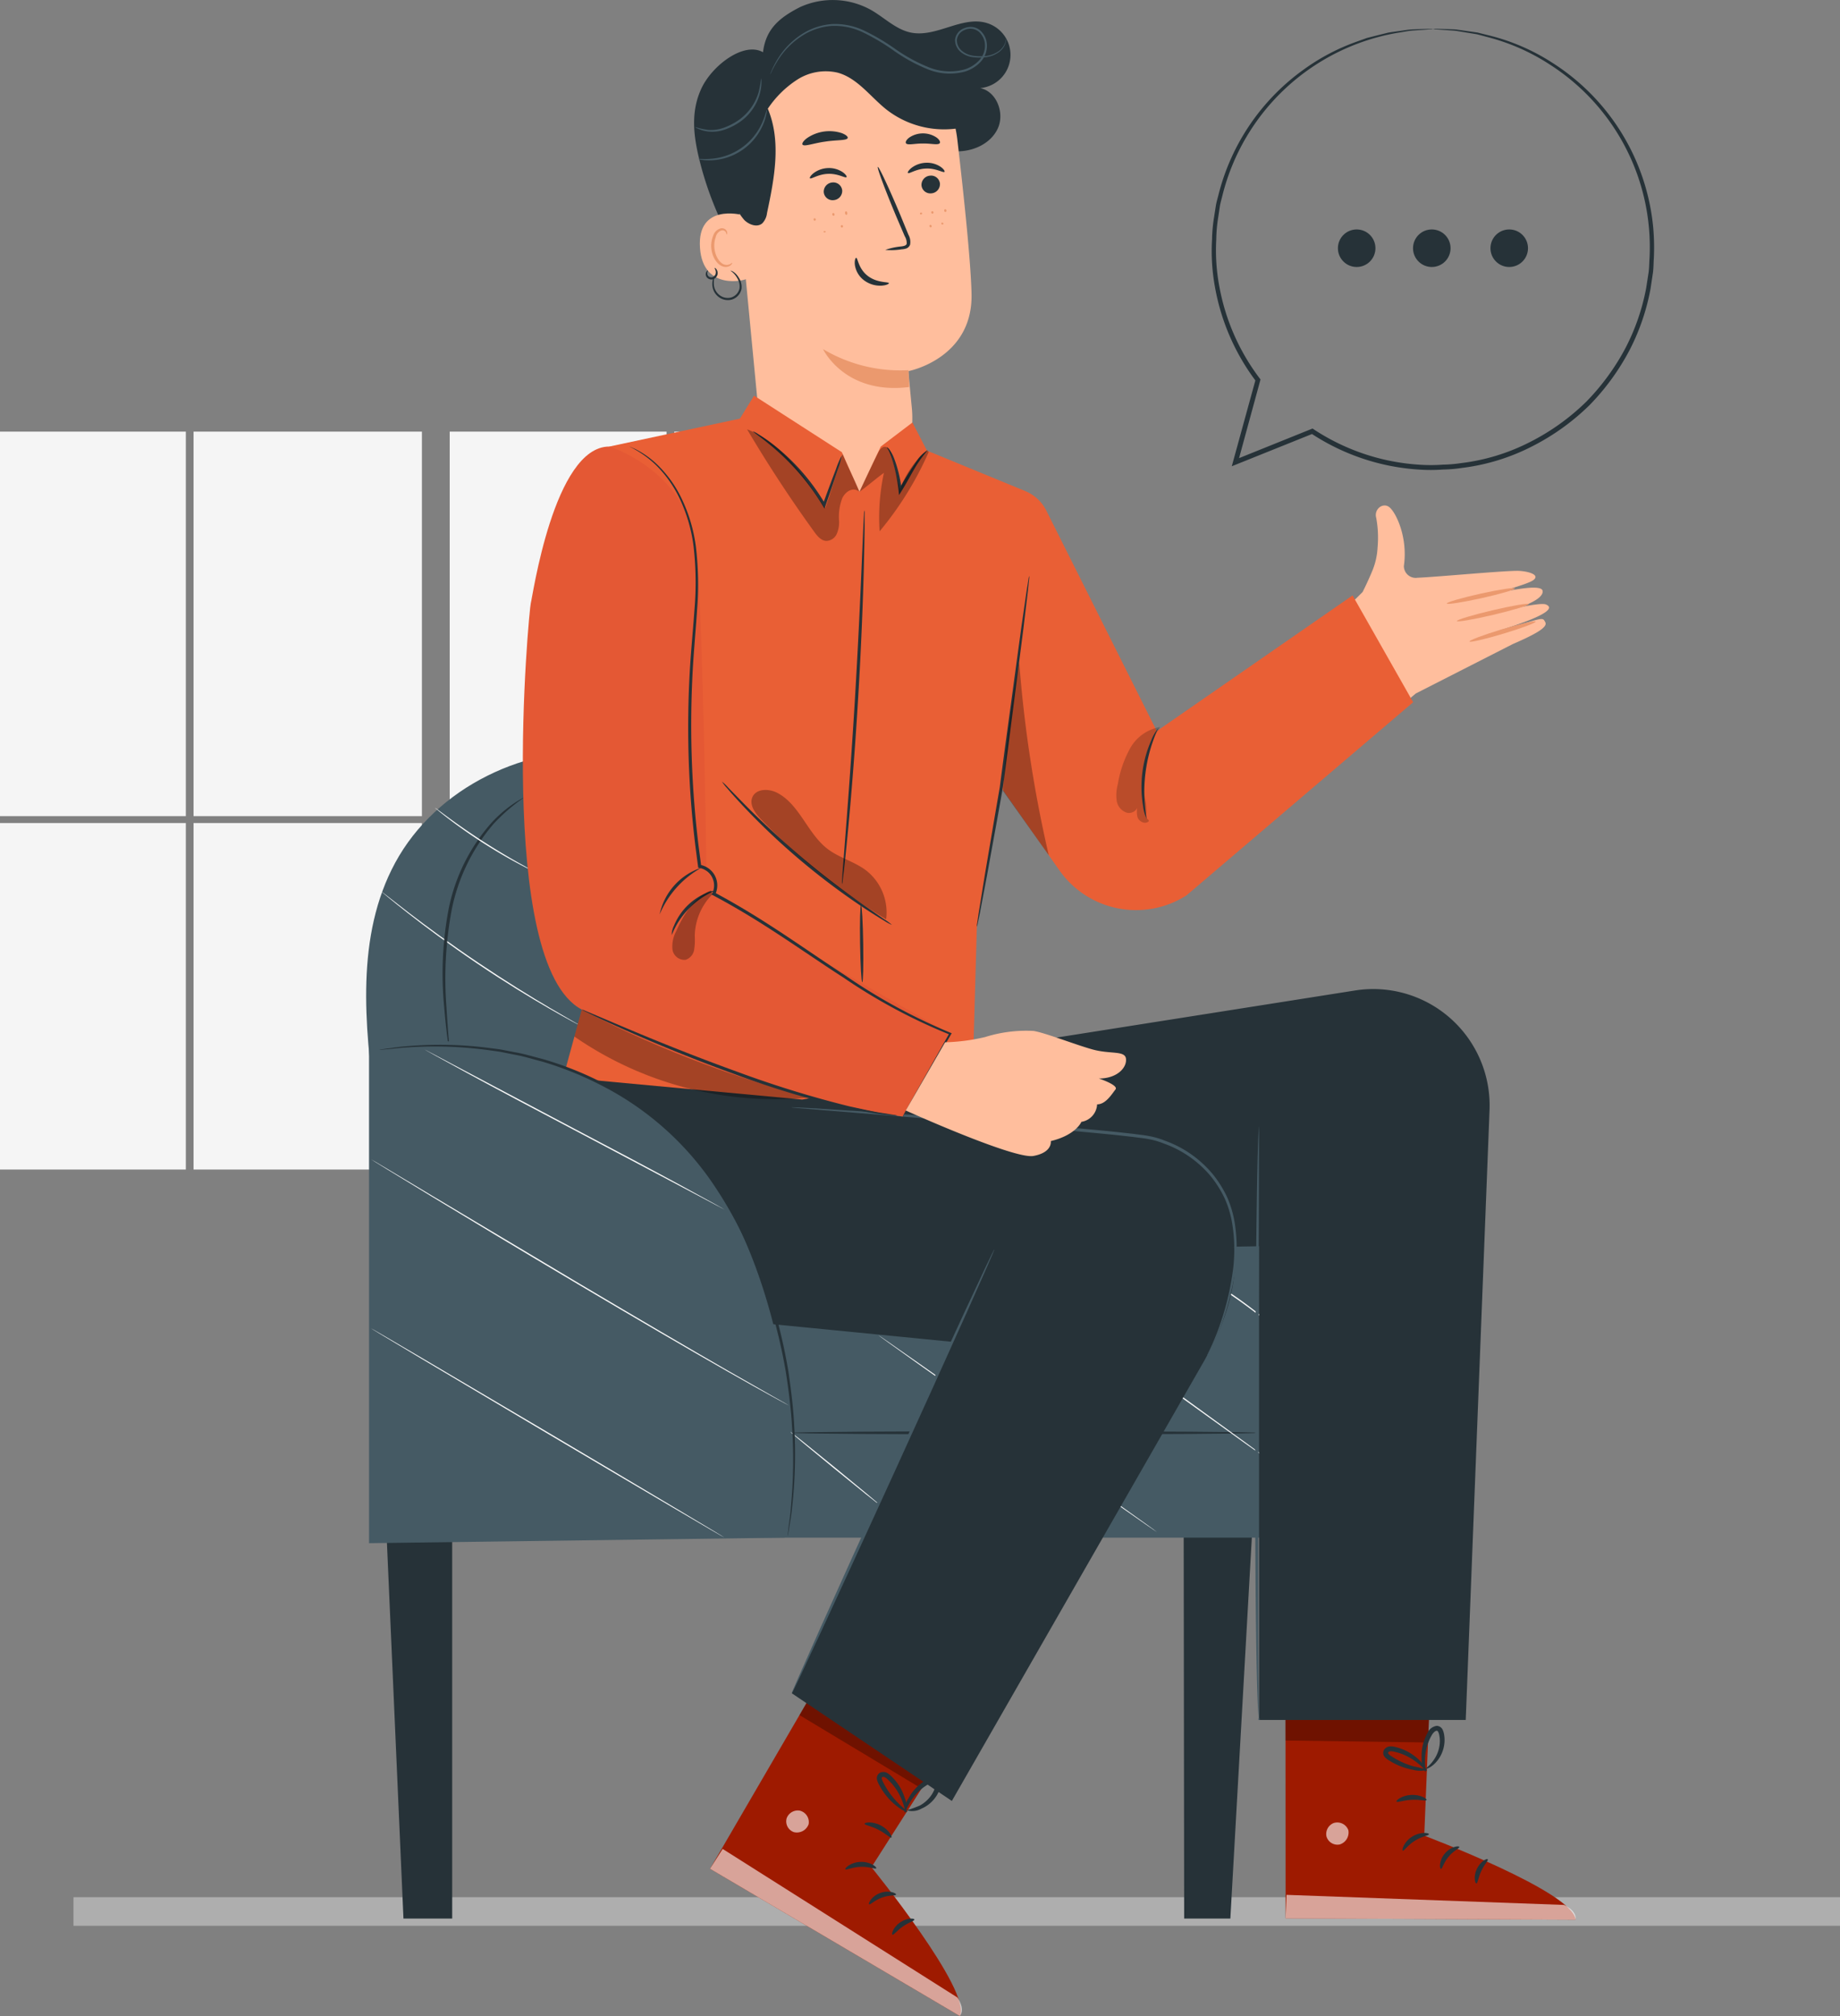 <svg xmlns="http://www.w3.org/2000/svg" width="321.852" height="352.494" viewBox="0 0 321.852 352.494">
  <rect x="0" y="0" width="321.852" height="352.494" fill="#808080" stroke="none"/>
  <g id="Group_3715" data-name="Group 3715" transform="translate(-1058.648 -3821.278)">
    <g id="Speech_Bubble" transform="translate(1270.593 3826.315)">
      <g id="Group_3364" data-name="Group 3364" transform="translate(0 0)">
        <g id="Group_3360" data-name="Group 3360" transform="translate(22.081 35.08)">
          <g id="Group_3355" data-name="Group 3355" transform="translate(0)">
            <g id="Group_3354" data-name="Group 3354" transform="translate(0)">
              <ellipse id="Ellipse_205" data-name="Ellipse 205" cx="3.283" cy="3.283" rx="3.283" ry="3.283" transform="translate(0)" fill="#263238"/>
            </g>
          </g>
          <g id="Group_3357" data-name="Group 3357" transform="translate(13.139)">
            <g id="Group_3356" data-name="Group 3356" transform="translate(0)">
              <ellipse id="Ellipse_206" data-name="Ellipse 206" cx="3.283" cy="3.283" rx="3.283" ry="3.283" transform="translate(0)" fill="#263238"/>
            </g>
          </g>
          <g id="Group_3359" data-name="Group 3359" transform="translate(26.685)">
            <g id="Group_3358" data-name="Group 3358" transform="translate(0)">
              <ellipse id="Ellipse_207" data-name="Ellipse 207" cx="3.283" cy="3.283" rx="3.283" ry="3.283" transform="translate(0)" fill="#263238"/>
            </g>
          </g>
        </g>
        <g id="Group_3363" data-name="Group 3363">
          <g id="Group_3362" data-name="Group 3362" transform="translate(0)">
            <g id="Group_3361" data-name="Group 3361">
              <path id="Path_5245" data-name="Path 5245" d="M445.091,119.223a3.679,3.679,0,0,1,.664-.011l1.952.055c.428.02.91.02,1.438.064l1.722.242,2.008.289,2.244.556a36.353,36.353,0,0,1,10.877,4.742,38.38,38.38,0,0,1,17.628,28.848,39.585,39.585,0,0,1,.107,5.259c-.062.889-.043,1.793-.174,2.69l-.408,2.709a38.573,38.573,0,0,1-3.654,10.7,41.249,41.249,0,0,1-6.99,9.618,40.406,40.406,0,0,1-10.072,7.235,36.585,36.585,0,0,1-12.275,3.768,24.357,24.357,0,0,1-3.275.279,29.6,29.6,0,0,1-3.31.06,39.418,39.418,0,0,1-6.629-.837,38.754,38.754,0,0,1-13.2-5.554l.4.04-13.443,5.4-.8.32.228-.826q2.033-7.4,3.951-14.373l.068.354a38.58,38.58,0,0,1-7.174-16.422,34.89,34.89,0,0,1-.522-8.414,26.981,26.981,0,0,1,.381-4.042c.1-.66.2-1.316.306-1.966.119-.647.316-1.273.469-1.9a38.445,38.445,0,0,1,15-21.866,36.7,36.7,0,0,1,8.926-4.708l2.01-.721,1.909-.484,1.746-.433c.56-.108,1.1-.165,1.607-.243,1.017-.129,1.909-.3,2.692-.343l1.976-.066,1.207-.026a1.724,1.724,0,0,1,.409.012,1.792,1.792,0,0,1-.408.056l-1.2.095-1.962.132c-.775.06-1.66.256-2.666.405a38.232,38.232,0,0,0-30.568,28.358c-.148.619-.338,1.235-.453,1.87q-.144.959-.29,1.933a26.423,26.423,0,0,0-.356,3.968,34.193,34.193,0,0,0,.545,8.249,37.871,37.871,0,0,0,7.074,16.066l.121.16-.054.2q-1.9,6.964-3.922,14.38l-.569-.506,13.437-5.411.21-.084.191.126a37.945,37.945,0,0,0,12.9,5.425,38.521,38.521,0,0,0,6.481.82,28.763,28.763,0,0,0,3.236-.058,23.758,23.758,0,0,0,3.2-.27,35.8,35.8,0,0,0,12.006-3.671,39.676,39.676,0,0,0,9.865-7.06,40.531,40.531,0,0,0,6.866-9.4,37.908,37.908,0,0,0,3.614-10.473l.411-2.653c.131-.879.115-1.766.18-2.637a37.9,37.9,0,0,0-17.255-33.666,36.566,36.566,0,0,0-10.7-4.823l-2.215-.591-1.988-.326-1.7-.282c-.523-.058-1-.071-1.427-.105l-1.941-.141A3.953,3.953,0,0,1,445.091,119.223Z" transform="translate(-406.385 -119.208)" fill="#263238"/>
            </g>
          </g>
        </g>
      </g>
    </g>
    <line id="Line_46" data-name="Line 46" x2="309" transform="translate(1071.5 4155.5)" fill="none" stroke="#aeaeae" stroke-width="5"/>
    <g id="Group_3564" data-name="Group 3564" transform="translate(650.315 3723.029)">
      <rect id="Rectangle_587" data-name="Rectangle 587" width="39.944" height="67.233" transform="translate(442.19 173.718)" fill="#f5f5f5"/>
      <rect id="Rectangle_588" data-name="Rectangle 588" width="32.507" height="67.233" transform="translate(408.333 173.718)" fill="#f5f5f5"/>
      <rect id="Rectangle_589" data-name="Rectangle 589" width="35.104" height="67.233" transform="translate(526.275 173.718)" fill="#f5f5f5"/>
      <rect id="Rectangle_592" data-name="Rectangle 592" width="32.507" height="60.585" transform="translate(408.333 242.155)" fill="#f5f5f5"/>
      <rect id="Rectangle_593" data-name="Rectangle 593" width="39.944" height="60.585" transform="translate(442.19 242.155)" fill="#f5f5f5"/>
      <rect id="Rectangle_594" data-name="Rectangle 594" width="35.104" height="60.585" transform="translate(526.275 242.155)" fill="#f5f5f5"/>
      <rect id="Rectangle_596" data-name="Rectangle 596" width="37.93" height="60.585" transform="translate(486.996 242.155)" fill="#f5f5f5"/>
      <rect id="Rectangle_597" data-name="Rectangle 597" width="37.93" height="67.233" transform="translate(486.996 173.718)" fill="#f5f5f5"/>
    </g>
    <g id="Character_2" transform="translate(1122.7 3821.278)">
      <g id="Group_3141" data-name="Group 3141" transform="translate(0 0)">
        <g id="Group_2842" data-name="Group 2842" transform="translate(0 131.26)">
          <g id="Group_2836" data-name="Group 2836">
            <g id="Group_2835" data-name="Group 2835" transform="translate(3.348 85.553)">
              <path id="Path_5097" data-name="Path 5097" d="M616.436,397.45v71.9h-8.524l-3.173-72.1Z" transform="translate(-604.739 -350.706)" fill="#263238"/>
              <path id="Path_5098" data-name="Path 5098" d="M484.1,397.25l-4.068,72.1h-8.078l-.091-71.9Z" transform="translate(-332.22 -350.706)" fill="#263238"/>
              <path id="Path_5099" data-name="Path 5099" d="M466.086,405.171H611.995a6.9,6.9,0,0,0,6.9-6.9V360.033a6.9,6.9,0,0,0-6.9-6.9H466.086a6.9,6.9,0,0,0-6.9,6.9v38.236A6.9,6.9,0,0,0,466.086,405.171Z" transform="translate(-453.646 -353.13)" fill="#455a64"/>
            </g>
            <path id="Path_5100" data-name="Path 5100" d="M536.5,334.312c-1.91-14.4-3.468-29.912,3.453-42.684,7.19-13.266,23.051-20.794,38.078-19.437s28.739,10.869,36.654,23.714,10.319,28.661,8.2,43.6" transform="translate(-534.88 -272.033)" fill="#455a64"/>
          </g>
          <g id="Group_2837" data-name="Group 2837" transform="translate(74.593 118.989)">
            <path id="Path_5101" data-name="Path 5101" d="M471.217,385.1c0,.152,18.2.274,40.655.274s40.658-.122,40.658-.274-18.2-.275-40.658-.275S471.217,384.947,471.217,385.1Z" transform="translate(-471.217 -384.824)" fill="#263238"/>
          </g>
          <g id="Group_2838" data-name="Group 2838" transform="translate(73.976 118.891)">
            <ellipse id="Ellipse_186" data-name="Ellipse 186" cx="10.177" cy="0.11" rx="10.177" ry="0.11" transform="translate(15.764 13.044) rotate(-140.763)" fill="#fafafa"/>
          </g>
          <g id="Group_2839" data-name="Group 2839" transform="translate(89.508 102.081)">
            <ellipse id="Ellipse_187" data-name="Ellipse 187" cx="29.826" cy="0.11" rx="29.826" ry="0.11" transform="matrix(-0.817, -0.577, 0.577, -0.817, 48.719, 34.599)" fill="#fafafa"/>
          </g>
          <g id="Group_2840" data-name="Group 2840" transform="translate(126.512 101.304)">
            <ellipse id="Ellipse_188" data-name="Ellipse 188" cx="19.752" cy="0.11" rx="19.752" ry="0.11" transform="translate(32.026 23.307) rotate(-144.163)" fill="#fafafa"/>
          </g>
          <g id="Group_2841" data-name="Group 2841" transform="translate(143.138 90.162)">
            <path id="Path_5102" data-name="Path 5102" d="M467.71,357.5c0,.007.055.046.169.115.161.095.329.191.505.293l1.86,1.068c1.564.91,3.7,2.219,5.974,3.781s4.261,3.089,5.672,4.223l1.663,1.353.455.367a.772.772,0,0,0,.169.116c.005-.005-.043-.057-.139-.15-.138-.128-.279-.26-.427-.4-.373-.343-.926-.825-1.621-1.408-1.387-1.167-3.363-2.714-5.646-4.285s-4.435-2.857-6.022-3.735c-.793-.44-1.442-.783-1.9-1.009l-.524-.256A.85.85,0,0,0,467.71,357.5Z" transform="translate(-467.71 -357.499)" fill="#fafafa"/>
          </g>
        </g>
        <g id="Group_2843" data-name="Group 2843" transform="translate(2.572 155.807)">
          <path id="Path_5103" data-name="Path 5103" d="M583.474,295.3s.105.1.32.286l.943.788c.819.683,2.023,1.65,3.526,2.826,3,2.354,7.235,5.5,12.063,8.761s9.338,6,12.645,7.9c1.653.952,3,1.7,3.942,2.209l1.083.578c.248.13.385.189.385.189s-.122-.084-.364-.228L616.953,318l-3.9-2.268c-3.286-1.935-7.775-4.7-12.6-7.948s-9.065-6.38-12.091-8.7l-3.567-2.77-.969-.756C583.6,295.382,583.474,295.3,583.474,295.3Z" transform="translate(-583.474 -295.301)" fill="#fafafa"/>
        </g>
        <g id="Group_2844" data-name="Group 2844" transform="translate(13.377 139.475)">
          <path id="Path_5104" data-name="Path 5104" d="M607.058,279.822a1.637,1.637,0,0,0-.445.215,13.573,13.573,0,0,0-1.209.734,22.152,22.152,0,0,0-3.951,3.391,32.177,32.177,0,0,0-7.567,15.255,60.8,60.8,0,0,0-.743,17.1c.175,2.185.376,3.947.532,5.163.077.553.142,1.014.2,1.4a1.694,1.694,0,0,0,.107.483,12.865,12.865,0,0,0-.09-1.9c-.09-1.221-.231-2.985-.357-5.166a65.239,65.239,0,0,1,.893-16.963,32.978,32.978,0,0,1,7.317-15.106A31.763,31.763,0,0,1,607.058,279.822Z" transform="translate(-592.866 -279.82)" fill="#263238"/>
        </g>
        <g id="Group_2845" data-name="Group 2845" transform="translate(12.061 141.259)">
          <path id="Path_5105" data-name="Path 5105" d="M591.448,281.512c0,.006.047.056.149.145l.453.38c.4.328.978.789,1.706,1.346,1.457,1.116,3.515,2.6,5.869,4.117s4.555,2.781,6.174,3.647c.809.434,1.47.773,1.93,1l.534.254a.709.709,0,0,0,.193.076.741.741,0,0,0-.173-.115c-.164-.094-.333-.19-.513-.291l-1.895-1.058c-1.6-.9-3.779-2.182-6.13-3.7s-4.416-2.975-5.894-4.058c-.649-.479-1.227-.906-1.745-1.29l-.478-.347A.725.725,0,0,0,591.448,281.512Z" transform="translate(-591.448 -281.511)" fill="#fafafa"/>
        </g>
        <g id="Group_2886" data-name="Group 2886" transform="translate(59.303 172.933)">
          <g id="Group_2884" data-name="Group 2884" transform="translate(101.498 121.726)">
            <g id="Group_2872" data-name="Group 2872" transform="translate(0.007)">
              <g id="Group_2848" data-name="Group 2848" transform="translate(0)">
                <g id="Group_2847" data-name="Group 2847" transform="translate(0)">
                  <g id="Group_2846" data-name="Group 2846">
                    <path id="Path_5106" data-name="Path 5106" d="M443.806,427.107l-1.059,26.116s26.19,9.849,26.465,14.694l-50.712-.235-.02-40.761Z" transform="translate(-418.48 -426.921)" fill="#9e1a00"/>
                  </g>
                </g>
              </g>
              <g id="Group_2852" data-name="Group 2852" transform="translate(7.111 23.949)" opacity="0.6">
                <g id="Group_2851" data-name="Group 2851" transform="translate(0)">
                  <g id="Group_2850" data-name="Group 2850" transform="translate(0)">
                    <g id="Group_2849" data-name="Group 2849">
                      <path id="Path_5107" data-name="Path 5107" d="M457.566,449.706a2.071,2.071,0,0,0-1.443,2.357,1.993,1.993,0,0,0,2.324,1.451,2.184,2.184,0,0,0,1.515-2.5,2.065,2.065,0,0,0-2.584-1.242" transform="translate(-456.08 -449.622)" fill="#fff"/>
                    </g>
                  </g>
                </g>
              </g>
              <g id="Group_2855" data-name="Group 2855" transform="translate(0.02 36.652)" opacity="0.6">
                <g id="Group_2854" data-name="Group 2854">
                  <g id="Group_2853" data-name="Group 2853">
                    <path id="Path_5108" data-name="Path 5108" d="M418.46,465.773l.158-4.109,48.563,1.762s2.253.993,1.991,2.581Z" transform="translate(-418.46 -461.664)" fill="#fff"/>
                  </g>
                </g>
              </g>
              <g id="Group_2859" data-name="Group 2859" transform="translate(20.455 25.816)">
                <g id="Group_2858" data-name="Group 2858" transform="translate(0)">
                  <g id="Group_2857" data-name="Group 2857" transform="translate(0)">
                    <g id="Group_2856" data-name="Group 2856">
                      <path id="Path_5109" data-name="Path 5109" d="M447.42,451.625c-.009.247-1.248.354-2.471,1.145-1.243.758-1.875,1.828-2.1,1.73-.229-.05.148-1.528,1.645-2.459S447.474,451.4,447.42,451.625Z" transform="translate(-442.785 -451.392)" fill="#263238"/>
                    </g>
                  </g>
                </g>
              </g>
              <g id="Group_2863" data-name="Group 2863" transform="translate(27.022 28.171)">
                <g id="Group_2862" data-name="Group 2862" transform="translate(0)">
                  <g id="Group_2861" data-name="Group 2861" transform="translate(0)">
                    <g id="Group_2860" data-name="Group 2860">
                      <path id="Path_5110" data-name="Path 5110" d="M441.129,453.726c.056.242-1.019.656-1.865,1.7-.877,1.019-1.094,2.15-1.341,2.138-.233.037-.4-1.414.679-2.691S441.125,453.491,441.129,453.726Z" transform="translate(-437.751 -453.625)" fill="#263238"/>
                    </g>
                  </g>
                </g>
              </g>
              <g id="Group_2867" data-name="Group 2867" transform="translate(33.098 30.389)">
                <g id="Group_2866" data-name="Group 2866" transform="translate(0)">
                  <g id="Group_2865" data-name="Group 2865" transform="translate(0)">
                    <g id="Group_2864" data-name="Group 2864">
                      <path id="Path_5111" data-name="Path 5111" d="M433.313,459.991c-.226.053-.564-1.187.078-2.539s1.8-1.888,1.906-1.682c.139.2-.616.928-1.126,2.048C433.634,458.924,433.559,459.969,433.313,459.991Z" transform="translate(-433.02 -455.727)" fill="#263238"/>
                    </g>
                  </g>
                </g>
              </g>
              <g id="Group_2871" data-name="Group 2871" transform="translate(19.398 19.169)">
                <g id="Group_2870" data-name="Group 2870" transform="translate(0)">
                  <g id="Group_2869" data-name="Group 2869" transform="translate(0)">
                    <g id="Group_2868" data-name="Group 2868">
                      <path id="Path_5112" data-name="Path 5112" d="M448.447,445.993c-.105.225-1.24-.121-2.641-.034-1.4.061-2.493.525-2.621.312-.142-.179.925-1.091,2.575-1.172S448.569,445.8,448.447,445.993Z" transform="translate(-443.174 -445.092)" fill="#263238"/>
                    </g>
                  </g>
                </g>
              </g>
            </g>
            <g id="Group_2875" data-name="Group 2875" transform="translate(0 5.358)" opacity="0.3">
              <g id="Group_2874" data-name="Group 2874">
                <g id="Group_2873" data-name="Group 2873">
                  <path id="Path_5113" data-name="Path 5113" d="M467.884,432l-.183,4.655-24.923-.344-.013-4.194Z" transform="translate(-442.766 -432)"/>
                </g>
              </g>
            </g>
            <g id="Group_2879" data-name="Group 2879" transform="translate(17.096 10.684)">
              <g id="Group_2878" data-name="Group 2878" transform="translate(0)">
                <g id="Group_2877" data-name="Group 2877" transform="translate(0)">
                  <g id="Group_2876" data-name="Group 2876">
                    <path id="Path_5114" data-name="Path 5114" d="M450.771,441.161a4.751,4.751,0,0,1-2.54-.024,11.433,11.433,0,0,1-2.653-.828,11.963,11.963,0,0,1-1.455-.781,3.129,3.129,0,0,1-.765-.6,1.079,1.079,0,0,1-.108-1.318,1.359,1.359,0,0,1,1.088-.561,3.291,3.291,0,0,1,.951.136,9.207,9.207,0,0,1,1.577.55,8.954,8.954,0,0,1,2.335,1.549c1.171,1.1,1.569,2.021,1.483,2.069-.112.081-.682-.7-1.874-1.6a10.123,10.123,0,0,0-2.26-1.287,9.487,9.487,0,0,0-1.457-.457c-.536-.145-.993-.15-1.132.089-.051.091-.057.127.055.285a2.52,2.52,0,0,0,.561.439,13.53,13.53,0,0,0,1.339.773,14.082,14.082,0,0,0,2.451.952A17.37,17.37,0,0,1,450.771,441.161Z" transform="translate(-443.072 -437.048)" fill="#263238"/>
                  </g>
                </g>
              </g>
            </g>
            <g id="Group_2883" data-name="Group 2883" transform="translate(23.805 7.101)">
              <g id="Group_2882" data-name="Group 2882" transform="translate(0)">
                <g id="Group_2881" data-name="Group 2881" transform="translate(0)">
                  <g id="Group_2880" data-name="Group 2880">
                    <path id="Path_5115" data-name="Path 5115" d="M440.864,441.7a4.053,4.053,0,0,1-.658-2.456,8.238,8.238,0,0,1,.36-2.78,8.349,8.349,0,0,1,.653-1.539,2.1,2.1,0,0,1,1.627-1.274,1.184,1.184,0,0,1,1.057.713,3.41,3.41,0,0,1,.256.933,5.623,5.623,0,0,1-.006,1.71,5.849,5.849,0,0,1-1.1,2.618c-1,1.309-2.033,1.6-2.053,1.517-.081-.125.784-.6,1.548-1.858a5.844,5.844,0,0,0,.814-2.383,5.186,5.186,0,0,0-.04-1.468c-.076-.54-.277-.975-.479-.921-.251-.005-.681.4-.892.828a8.372,8.372,0,0,0-.635,1.374,9.144,9.144,0,0,0-.505,2.532C440.737,440.737,441,441.665,440.864,441.7Z" transform="translate(-440.197 -433.652)" fill="#263238"/>
                  </g>
                </g>
              </g>
            </g>
          </g>
          <path id="Path_5116" data-name="Path 5116" d="M487.806,321.026l58.6-9.242a20.362,20.362,0,0,1,16.177,4.445h0a20.362,20.362,0,0,1,7.341,16.451l-4.164,106.653H529.608V356.5l-34.7.637-27.529-24.213L447.53,329.4l-14.8-9.017Z" transform="translate(-432.729 -311.535)" fill="#263238"/>
          <g id="Group_2885" data-name="Group 2885" transform="translate(96.194 24.033)">
            <path id="Path_5117" data-name="Path 5117" d="M471.629,334.316a.954.954,0,0,0-.037.266c-.015.209-.032.467-.053.785-.046.691-.084,1.711-.12,3.023-.082,2.625-.153,6.425-.217,11.119-.131,9.389-.228,22.36-.253,36.686s.031,27.305.157,36.694c.064,4.695.139,8.494.245,11.119.044,1.312.094,2.331.162,3.021.029.318.053.575.072.784a.136.136,0,1,0,.056-.006c-.005-.209-.011-.467-.018-.786-.033-.688-.047-1.706-.059-3.019-.041-2.623-.057-6.423-.071-11.116,0-9.429,0-22.38,0-36.69C471.568,358,471.621,337.3,471.629,334.316Z" transform="translate(-470.943 -334.316)" fill="#455a64"/>
          </g>
        </g>
        <g id="Group_2925" data-name="Group 2925" transform="translate(60.147 291.526)">
          <g id="Group_2913" data-name="Group 2913" transform="translate(0)">
            <g id="Group_2889" data-name="Group 2889" transform="translate(0)">
              <g id="Group_2888" data-name="Group 2888">
                <g id="Group_2887" data-name="Group 2887">
                  <path id="Path_5118" data-name="Path 5118" d="M562.689,436.867,548.62,458.9s17.666,21.7,15.462,26.024l-43.692-25.745L540.9,423.951Z" transform="translate(-520.391 -423.951)" fill="#9e1a00"/>
                </g>
              </g>
            </g>
            <g id="Group_2893" data-name="Group 2893" transform="translate(13.321 25.027)" opacity="0.6">
              <g id="Group_2892" data-name="Group 2892" transform="translate(0)">
                <g id="Group_2891" data-name="Group 2891">
                  <g id="Group_2890" data-name="Group 2890">
                    <path id="Path_5119" data-name="Path 5119" d="M548.123,447.738a2.07,2.07,0,0,0-2.434,1.308,1.991,1.991,0,0,0,1.277,2.424,2.184,2.184,0,0,0,2.57-1.4,2.065,2.065,0,0,0-1.607-2.374" transform="translate(-545.609 -447.675)" fill="#fff"/>
                  </g>
                </g>
              </g>
            </g>
            <g id="Group_2896" data-name="Group 2896" transform="translate(0 31.753)" opacity="0.6">
              <g id="Group_2895" data-name="Group 2895" transform="translate(0)">
                <g id="Group_2894" data-name="Group 2894">
                  <path id="Path_5120" data-name="Path 5120" d="M520.222,457.519l2.206-3.469,41.067,25.981s1.446,1.993.419,3.232Z" transform="translate(-520.222 -454.05)" fill="#fff"/>
                </g>
              </g>
            </g>
            <g id="Group_2900" data-name="Group 2900" transform="translate(23.653 34.019)">
              <g id="Group_2899" data-name="Group 2899" transform="translate(0)">
                <g id="Group_2898" data-name="Group 2898" transform="translate(0)">
                  <g id="Group_2897" data-name="Group 2897">
                    <path id="Path_5121" data-name="Path 5121" d="M539.834,457.318c-.133.209-1.256-.323-2.71-.255-1.457.03-2.541.635-2.688.435-.173-.157.9-1.246,2.66-1.3C538.855,456.135,539.994,457.15,539.834,457.318Z" transform="translate(-534.418 -456.198)" fill="#263238"/>
                  </g>
                </g>
              </g>
            </g>
            <g id="Group_2904" data-name="Group 2904" transform="translate(27.788 39.222)">
              <g id="Group_2903" data-name="Group 2903" transform="translate(0)">
                <g id="Group_2902" data-name="Group 2902" transform="translate(0)">
                  <g id="Group_2901" data-name="Group 2901">
                    <path id="Path_5122" data-name="Path 5122" d="M535.887,461.644c-.073.235-1.211.054-2.468.529-1.27.439-2.029,1.306-2.234,1.172-.22-.084.368-1.422,1.941-1.982C534.694,460.786,536,461.436,535.887,461.644Z" transform="translate(-531.14 -461.13)" fill="#263238"/>
                  </g>
                </g>
              </g>
            </g>
            <g id="Group_2908" data-name="Group 2908" transform="translate(31.841 43.933)">
              <g id="Group_2907" data-name="Group 2907" transform="translate(0)">
                <g id="Group_2906" data-name="Group 2906">
                  <g id="Group_2905" data-name="Group 2905">
                    <path id="Path_5123" data-name="Path 5123" d="M528.167,468.416c-.22-.069.11-1.309,1.346-2.155s2.509-.723,2.494-.492c.018.246-1,.492-2,1.2C528.984,467.656,528.392,468.52,528.167,468.416Z" transform="translate(-528.104 -465.596)" fill="#263238"/>
                  </g>
                </g>
              </g>
            </g>
            <g id="Group_2912" data-name="Group 2912" transform="translate(27.033 27.126)">
              <g id="Group_2911" data-name="Group 2911" transform="translate(0)">
                <g id="Group_2910" data-name="Group 2910" transform="translate(0)">
                  <g id="Group_2909" data-name="Group 2909">
                    <path id="Path_5124" data-name="Path 5124" d="M536.57,452.3c-.2.141-1.009-.729-2.264-1.359-1.242-.654-2.418-.8-2.421-1.051-.033-.227,1.348-.477,2.816.285S536.774,452.2,536.57,452.3Z" transform="translate(-531.885 -449.665)" fill="#263238"/>
                  </g>
                </g>
              </g>
            </g>
          </g>
          <g id="Group_2916" data-name="Group 2916" transform="translate(15.646 4.725)" opacity="0.3">
            <g id="Group_2915" data-name="Group 2915" transform="translate(0)">
              <g id="Group_2914" data-name="Group 2914">
                <path id="Path_5125" data-name="Path 5125" d="M548.4,440.981l-2.5,3.929-21.359-12.848,2.1-3.631Z" transform="translate(-524.538 -428.43)"/>
              </g>
            </g>
          </g>
          <g id="Group_2920" data-name="Group 2920" transform="translate(29.171 18.294)">
            <g id="Group_2919" data-name="Group 2919" transform="translate(0)">
              <g id="Group_2918" data-name="Group 2918">
                <g id="Group_2917" data-name="Group 2917">
                  <path id="Path_5126" data-name="Path 5126" d="M534.608,448.265c-.05.09-.971-.276-2.182-1.3a11.4,11.4,0,0,1-1.875-2.052,11.857,11.857,0,0,1-.863-1.407,3.169,3.169,0,0,1-.358-.9,1.081,1.081,0,0,1,.571-1.193,1.362,1.362,0,0,1,1.223.064,3.313,3.313,0,0,1,.753.6,9.129,9.129,0,0,1,1.086,1.268,8.95,8.95,0,0,1,1.237,2.514,4.23,4.23,0,0,1,.239,2.534c-.138.015-.237-.945-.813-2.327a10.14,10.14,0,0,0-1.3-2.25,9.248,9.248,0,0,0-1.029-1.127c-.39-.395-.783-.63-1.023-.494-.089.053-.113.08-.1.273a2.532,2.532,0,0,0,.264.661,13.389,13.389,0,0,0,.768,1.342,14.07,14.07,0,0,0,1.637,2.057C533.89,447.608,534.68,448.151,534.608,448.265Z" transform="translate(-529.304 -441.293)" fill="#263238"/>
                </g>
              </g>
            </g>
          </g>
          <g id="Group_2924" data-name="Group 2924" transform="translate(33.977 19.288)">
            <g id="Group_2923" data-name="Group 2923" transform="translate(0)">
              <g id="Group_2922" data-name="Group 2922">
                <g id="Group_2921" data-name="Group 2921">
                  <path id="Path_5127" data-name="Path 5127" d="M523.784,448.356a4.046,4.046,0,0,1,.669-2.454,8.21,8.21,0,0,1,3.051-3.22,2.1,2.1,0,0,1,2.046-.283,1.184,1.184,0,0,1,.554,1.149,3.473,3.473,0,0,1-.247.935,5.659,5.659,0,0,1-.867,1.474,5.826,5.826,0,0,1-2.266,1.71,3.269,3.269,0,0,1-2.536.276,20.717,20.717,0,0,0,2.272-.825,5.864,5.864,0,0,0,1.9-1.649,5.222,5.222,0,0,0,.7-1.288c.2-.505.251-.983.05-1.037a1.457,1.457,0,0,0-1.188.266,8.485,8.485,0,0,0-1.241.866,9.158,9.158,0,0,0-1.71,1.934C524.163,447.458,523.919,448.392,523.784,448.356Z" transform="translate(-523.745 -442.234)" fill="#263238"/>
                </g>
              </g>
            </g>
          </g>
        </g>
        <g id="Group_2951" data-name="Group 2951" transform="translate(160.417 88.387)">
          <g id="Group_2929" data-name="Group 2929" transform="translate(0)">
            <g id="Group_2928" data-name="Group 2928">
              <g id="Group_2927" data-name="Group 2927" transform="translate(0)">
                <g id="Group_2926" data-name="Group 2926">
                  <path id="Path_5128" data-name="Path 5128" d="M446.051,264.262l16.963-8.639c4.418-1.912,6.106-3.011,5.695-3.814-.55-1.073-.288-.685-8.814,1.647,0,0,12.139-3.434,8.926-4.758-.566-.233-2.514.065-4.648.505,3.083-1.049,4.242-2.114,4.056-2.921-.321-1.386-7.584.307-10.963,1.174,2.781-.75,8.095-2.234,9.2-2.921,1.512-.94-.529-1.625-2.376-1.712-2.074-.1-14.2,1.055-17.721,1.2a2.075,2.075,0,0,1-2.4-2.043c.729-5.057-1.4-9.387-2.532-10.289s-2.744.348-2.3,1.883a19.052,19.052,0,0,1,.232,5.169,12.222,12.222,0,0,1-.9,4.026c-.617,1.483-1.2,2.714-1.716,3.748L422.874,260.3l11.146,14.119Z" transform="translate(-422.874 -231.393)" fill="#ffbe9d"/>
                </g>
              </g>
            </g>
          </g>
          <g id="Group_2936" data-name="Group 2936" transform="translate(32.566 20.253)">
            <g id="Group_2935" data-name="Group 2935" transform="translate(0)">
              <g id="Group_2934" data-name="Group 2934">
                <g id="Group_2933" data-name="Group 2933">
                  <g id="Group_2932" data-name="Group 2932">
                    <g id="Group_2931" data-name="Group 2931">
                      <g id="Group_2930" data-name="Group 2930">
                        <path id="Path_5129" data-name="Path 5129" d="M425.086,254.113c.054.215,2.7-.391,5.909-1.356s5.752-1.916,5.678-2.126-2.719.4-5.91,1.356S425.033,253.9,425.086,254.113Z" transform="translate(-425.086 -250.591)" fill="#eb996e"/>
                      </g>
                    </g>
                  </g>
                </g>
              </g>
            </g>
          </g>
          <g id="Group_2943" data-name="Group 2943" transform="translate(30.271 16.851)">
            <g id="Group_2942" data-name="Group 2942" transform="translate(0 0)">
              <g id="Group_2941" data-name="Group 2941" transform="translate(0)">
                <g id="Group_2940" data-name="Group 2940" transform="translate(0)">
                  <g id="Group_2939" data-name="Group 2939" transform="translate(0)">
                    <g id="Group_2938" data-name="Group 2938" transform="translate(0)">
                      <g id="Group_2937" data-name="Group 2937" transform="translate(0)">
                        <ellipse id="Ellipse_189" data-name="Ellipse 189" cx="6.456" cy="0.402" rx="6.456" ry="0.402" transform="translate(12.752 0.782) rotate(166.738)" fill="#eb996e"/>
                      </g>
                    </g>
                  </g>
                </g>
              </g>
            </g>
          </g>
          <g id="Group_2950" data-name="Group 2950" transform="translate(28.516 14.099)">
            <g id="Group_2949" data-name="Group 2949" transform="translate(0)">
              <g id="Group_2948" data-name="Group 2948" transform="translate(0)">
                <g id="Group_2947" data-name="Group 2947" transform="translate(0)">
                  <g id="Group_2946" data-name="Group 2946" transform="translate(0)">
                    <g id="Group_2945" data-name="Group 2945" transform="translate(0)">
                      <g id="Group_2944" data-name="Group 2944" transform="translate(0)">
                        <ellipse id="Ellipse_190" data-name="Ellipse 190" cx="6.109" cy="0.402" rx="6.109" ry="0.402" transform="translate(12.103 0.785) rotate(167.497)" fill="#eb996e"/>
                      </g>
                    </g>
                  </g>
                </g>
              </g>
            </g>
          </g>
        </g>
        <g id="Group_3113" data-name="Group 3113" transform="translate(57.365)">
          <g id="Group_3082" data-name="Group 3082" transform="translate(0)">
            <g id="Group_2952" data-name="Group 2952">
              <path id="Path_5130" data-name="Path 5130" d="M563.389,151.641c-4.317-1.32-8.816,2.545-13.247,1.676-2.69-.527-4.722-2.676-7.115-4.013a13.81,13.81,0,0,0-12.3-.466c-3.655,1.856-6.011,3.838-6.51,7.907-3.326-1.909-8.877,2.279-10.768,6.319s-1.416,8.219-.343,12.55a58.869,58.869,0,0,0,9.736,20.722c.4.548,1.048,1.153,1.664.864a1.484,1.484,0,0,0,.639-1.194c.637-3.96.134-8-.208-12s-.511-8.117.751-11.924,4.241-7.28,8.175-8.058a12.714,12.714,0,0,1,8.509,1.823c2.584,1.451,4.855,3.391,7.315,5.042a16.34,16.34,0,0,0,8.182,3.171c2.96.129,6.135-1.267,7.4-3.948s-.154-6.49-3.052-7.1a5.824,5.824,0,0,0,1.17-11.369Z" transform="translate(-512.171 -147.61)" fill="#263238"/>
            </g>
            <g id="Group_3059" data-name="Group 3059" transform="translate(6.946 5.683)">
              <g id="Group_3058" data-name="Group 3058" transform="translate(0)">
                <g id="Group_3057" data-name="Group 3057">
                  <g id="Group_2973" data-name="Group 2973" transform="translate(0)">
                    <g id="Group_2972" data-name="Group 2972">
                      <g id="Group_2971" data-name="Group 2971">
                        <g id="Group_2961" data-name="Group 2961" transform="translate(0)">
                          <g id="Group_2960" data-name="Group 2960">
                            <g id="Group_2959" data-name="Group 2959">
                              <g id="Group_2958" data-name="Group 2958">
                                <g id="Group_2957" data-name="Group 2957" transform="translate(0)">
                                  <g id="Group_2956" data-name="Group 2956">
                                    <g id="Group_2955" data-name="Group 2955">
                                      <g id="Group_2954" data-name="Group 2954" transform="translate(0)">
                                        <g id="Group_2953" data-name="Group 2953">
                                          <path id="Path_5131" data-name="Path 5131" d="M518.842,176.536l4.289,44.772c.729,7.614,8.715,18.9,16.283,17.8h0c7.063-1.031,11.04-13.268,10.352-20.373-.326-3.37-.592-6.181-.6-6.529,0,0,11.294-2.164,11.037-13.523-.125-5.49-1.3-16.775-2.486-26.973a21.164,21.164,0,0,0-21.771-18.7l-1.1.039C523.06,154.152,517.41,164.781,518.842,176.536Z" transform="translate(-518.624 -152.997)" fill="#ffbe9d"/>
                                        </g>
                                      </g>
                                    </g>
                                  </g>
                                </g>
                              </g>
                            </g>
                          </g>
                        </g>
                        <g id="Group_2970" data-name="Group 2970" transform="translate(15.601 55.355)">
                          <g id="Group_2969" data-name="Group 2969" transform="translate(0)">
                            <g id="Group_2968" data-name="Group 2968">
                              <g id="Group_2967" data-name="Group 2967">
                                <g id="Group_2966" data-name="Group 2966">
                                  <g id="Group_2965" data-name="Group 2965">
                                    <g id="Group_2964" data-name="Group 2964">
                                      <g id="Group_2963" data-name="Group 2963">
                                        <g id="Group_2962" data-name="Group 2962">
                                          <path id="Path_5132" data-name="Path 5132" d="M543.908,209.157a26.42,26.42,0,0,1-14.951-3.688s3.786,8.048,15.081,6.629Z" transform="translate(-528.957 -205.469)" fill="#eb996e"/>
                                        </g>
                                      </g>
                                    </g>
                                  </g>
                                </g>
                              </g>
                            </g>
                          </g>
                        </g>
                      </g>
                    </g>
                  </g>
                  <g id="Group_3056" data-name="Group 3056" transform="translate(11.981 17.248)">
                    <g id="Group_3055" data-name="Group 3055" transform="translate(0)">
                      <g id="Group_3036" data-name="Group 3036" transform="translate(1.314 5.524)">
                        <g id="Group_3035" data-name="Group 3035" transform="translate(0)">
                          <g id="Group_3034" data-name="Group 3034" transform="translate(0)">
                            <g id="Group_2993" data-name="Group 2993" transform="translate(17.141)">
                              <g id="Group_2982" data-name="Group 2982" transform="translate(2.381 2.249)">
                                <g id="Group_2981" data-name="Group 2981" transform="translate(0)">
                                  <g id="Group_2980" data-name="Group 2980">
                                    <g id="Group_2979" data-name="Group 2979" transform="translate(0)">
                                      <g id="Group_2978" data-name="Group 2978">
                                        <g id="Group_2977" data-name="Group 2977">
                                          <g id="Group_2976" data-name="Group 2976">
                                            <g id="Group_2975" data-name="Group 2975" transform="translate(0)">
                                              <g id="Group_2974" data-name="Group 2974">
                                                <path id="Path_5133" data-name="Path 5133" d="M527.1,178.126a1.622,1.622,0,0,1-1.506,1.691,1.553,1.553,0,0,1-1.723-1.4,1.623,1.623,0,0,1,1.5-1.692A1.552,1.552,0,0,1,527.1,178.126Z" transform="translate(-523.865 -176.715)" fill="#263238"/>
                                              </g>
                                            </g>
                                          </g>
                                        </g>
                                      </g>
                                    </g>
                                  </g>
                                </g>
                              </g>
                              <g id="Group_2992" data-name="Group 2992" transform="translate(0)">
                                <g id="Group_2991" data-name="Group 2991">
                                  <g id="Group_2990" data-name="Group 2990" transform="translate(0)">
                                    <g id="Group_2989" data-name="Group 2989">
                                      <g id="Group_2988" data-name="Group 2988">
                                        <g id="Group_2987" data-name="Group 2987">
                                          <g id="Group_2986" data-name="Group 2986" transform="translate(0)">
                                            <g id="Group_2985" data-name="Group 2985">
                                              <g id="Group_2984" data-name="Group 2984" transform="translate(0)">
                                                <g id="Group_2983" data-name="Group 2983">
                                                  <path id="Path_5134" data-name="Path 5134" d="M529.5,176.18c-.194.218-1.454-.648-3.2-.582-1.744.041-2.993.983-3.189.776-.1-.091.095-.48.638-.905a4.456,4.456,0,0,1,2.544-.883,4.272,4.272,0,0,1,2.556.727C529.4,175.705,529.6,176.082,529.5,176.18Z" transform="translate(-523.091 -174.584)" fill="#263238"/>
                                                </g>
                                              </g>
                                            </g>
                                          </g>
                                        </g>
                                      </g>
                                    </g>
                                  </g>
                                </g>
                              </g>
                            </g>
                            <g id="Group_3013" data-name="Group 3013" transform="translate(0 0.928)">
                              <g id="Group_3002" data-name="Group 3002" transform="translate(2.429 2.511)">
                                <g id="Group_3001" data-name="Group 3001" transform="translate(0)">
                                  <g id="Group_3000" data-name="Group 3000" transform="translate(0)">
                                    <g id="Group_2999" data-name="Group 2999">
                                      <g id="Group_2998" data-name="Group 2998">
                                        <g id="Group_2997" data-name="Group 2997">
                                          <g id="Group_2996" data-name="Group 2996" transform="translate(0)">
                                            <g id="Group_2995" data-name="Group 2995" transform="translate(0)">
                                              <g id="Group_2994" data-name="Group 2994">
                                                <path id="Path_5135" data-name="Path 5135" d="M543.3,179.257a1.623,1.623,0,0,1-1.506,1.691,1.554,1.554,0,0,1-1.724-1.4,1.625,1.625,0,0,1,1.505-1.692A1.555,1.555,0,0,1,543.3,179.257Z" transform="translate(-540.068 -177.845)" fill="#263238"/>
                                              </g>
                                            </g>
                                          </g>
                                        </g>
                                      </g>
                                    </g>
                                  </g>
                                </g>
                              </g>
                              <g id="Group_3012" data-name="Group 3012">
                                <g id="Group_3011" data-name="Group 3011" transform="translate(0)">
                                  <g id="Group_3010" data-name="Group 3010">
                                    <g id="Group_3009" data-name="Group 3009">
                                      <g id="Group_3008" data-name="Group 3008">
                                        <g id="Group_3007" data-name="Group 3007" transform="translate(0)">
                                          <g id="Group_3006" data-name="Group 3006">
                                            <g id="Group_3005" data-name="Group 3005">
                                              <g id="Group_3004" data-name="Group 3004" transform="translate(0)">
                                                <g id="Group_3003" data-name="Group 3003">
                                                  <path id="Path_5136" data-name="Path 5136" d="M545.751,177.059c-.2.218-1.457-.647-3.2-.581-1.743.041-2.993.983-3.189.776-.1-.091.093-.48.638-.905a4.456,4.456,0,0,1,2.544-.883,4.289,4.289,0,0,1,2.556.727C545.649,176.584,545.846,176.961,545.751,177.059Z" transform="translate(-539.338 -175.464)" fill="#263238"/>
                                                </g>
                                              </g>
                                            </g>
                                          </g>
                                        </g>
                                      </g>
                                    </g>
                                  </g>
                                </g>
                              </g>
                            </g>
                            <g id="Group_3023" data-name="Group 3023" transform="translate(11.874 0.731)">
                              <g id="Group_3022" data-name="Group 3022" transform="translate(0)">
                                <g id="Group_3021" data-name="Group 3021">
                                  <g id="Group_3020" data-name="Group 3020">
                                    <g id="Group_3019" data-name="Group 3019">
                                      <g id="Group_3018" data-name="Group 3018" transform="translate(0)">
                                        <g id="Group_3017" data-name="Group 3017">
                                          <g id="Group_3016" data-name="Group 3016">
                                            <g id="Group_3015" data-name="Group 3015" transform="translate(0)">
                                              <g id="Group_3014" data-name="Group 3014">
                                                <path id="Path_5137" data-name="Path 5137" d="M530.078,189.788a11.512,11.512,0,0,1,2.816-.611c.444-.061.863-.165.927-.472a2.267,2.267,0,0,0-.344-1.31q-.685-1.6-1.436-3.346c-2-4.767-3.463-8.692-3.271-8.771s1.97,3.721,3.97,8.487q.723,1.764,1.382,3.368a2.575,2.575,0,0,1,.292,1.741,1.116,1.116,0,0,1-.71.677,3.038,3.038,0,0,1-.753.132A11.4,11.4,0,0,1,530.078,189.788Z" transform="translate(-528.753 -175.277)" fill="#263238"/>
                                              </g>
                                            </g>
                                          </g>
                                        </g>
                                      </g>
                                    </g>
                                  </g>
                                </g>
                              </g>
                            </g>
                            <g id="Group_3033" data-name="Group 3033" transform="translate(7.854 16.629)">
                              <g id="Group_3032" data-name="Group 3032" transform="translate(0)">
                                <g id="Group_3031" data-name="Group 3031">
                                  <g id="Group_3030" data-name="Group 3030">
                                    <g id="Group_3029" data-name="Group 3029">
                                      <g id="Group_3028" data-name="Group 3028">
                                        <g id="Group_3027" data-name="Group 3027" transform="translate(0)">
                                          <g id="Group_3026" data-name="Group 3026">
                                            <g id="Group_3025" data-name="Group 3025" transform="translate(0)">
                                              <g id="Group_3024" data-name="Group 3024">
                                                <path id="Path_5138" data-name="Path 5138" d="M532.581,190.347c.284-.026.353,1.867,2.021,3.154s3.678,1.009,3.7,1.273c.031.118-.437.384-1.288.437a4.725,4.725,0,0,1-3.087-.955,4.113,4.113,0,0,1-1.573-2.65C532.256,190.816,532.451,190.34,532.581,190.347Z" transform="translate(-532.329 -190.347)" fill="#263238"/>
                                              </g>
                                            </g>
                                          </g>
                                        </g>
                                      </g>
                                    </g>
                                  </g>
                                </g>
                              </g>
                            </g>
                          </g>
                        </g>
                      </g>
                      <g id="Group_3045" data-name="Group 3045">
                        <g id="Group_3044" data-name="Group 3044">
                          <g id="Group_3043" data-name="Group 3043">
                            <g id="Group_3042" data-name="Group 3042">
                              <g id="Group_3041" data-name="Group 3041">
                                <g id="Group_3040" data-name="Group 3040">
                                  <g id="Group_3039" data-name="Group 3039">
                                    <g id="Group_3038" data-name="Group 3038">
                                      <g id="Group_3037" data-name="Group 3037">
                                        <path id="Path_5139" data-name="Path 5139" d="M547.091,170.541c-.155.481-1.906.316-3.943.636-2.046.277-3.674.935-3.962.519-.128-.2.145-.656.8-1.138a6.943,6.943,0,0,1,6.023-.88C546.766,169.954,547.157,170.313,547.091,170.541Z" transform="translate(-539.154 -169.347)" fill="#263238"/>
                                      </g>
                                    </g>
                                  </g>
                                </g>
                              </g>
                            </g>
                          </g>
                        </g>
                      </g>
                      <g id="Group_3054" data-name="Group 3054" transform="translate(18.095 0.39)">
                        <g id="Group_3053" data-name="Group 3053" transform="translate(0)">
                          <g id="Group_3052" data-name="Group 3052">
                            <g id="Group_3051" data-name="Group 3051" transform="translate(0)">
                              <g id="Group_3050" data-name="Group 3050">
                                <g id="Group_3049" data-name="Group 3049">
                                  <g id="Group_3048" data-name="Group 3048">
                                    <g id="Group_3047" data-name="Group 3047">
                                      <g id="Group_3046" data-name="Group 3046">
                                        <path id="Path_5140" data-name="Path 5140" d="M529.8,171.42c-.292.407-1.51.038-2.956.07-1.446-.02-2.659.36-2.956-.044-.131-.2.047-.6.57-.995a4.282,4.282,0,0,1,4.764-.019C529.751,170.819,529.933,171.222,529.8,171.42Z" transform="translate(-523.852 -169.717)" fill="#263238"/>
                                      </g>
                                    </g>
                                  </g>
                                </g>
                              </g>
                            </g>
                          </g>
                        </g>
                      </g>
                    </g>
                  </g>
                </g>
              </g>
            </g>
            <g id="Group_3079" data-name="Group 3079" transform="translate(0.997 37.322)">
              <g id="Group_3068" data-name="Group 3068" transform="translate(0)">
                <g id="Group_3067" data-name="Group 3067" transform="translate(0)">
                  <g id="Group_3066" data-name="Group 3066">
                    <g id="Group_3065" data-name="Group 3065">
                      <g id="Group_3064" data-name="Group 3064">
                        <g id="Group_3063" data-name="Group 3063" transform="translate(0)">
                          <g id="Group_3062" data-name="Group 3062">
                            <g id="Group_3061" data-name="Group 3061" transform="translate(0)">
                              <g id="Group_3060" data-name="Group 3060">
                                <path id="Path_5141" data-name="Path 5141" d="M563.273,183.263c-.2-.077-7.884-2.034-7.363,5.72s8.2,5.632,8.2,5.409S563.273,183.263,563.273,183.263Z" transform="translate(-555.885 -182.988)" fill="#ffbe9d"/>
                              </g>
                            </g>
                          </g>
                        </g>
                      </g>
                    </g>
                  </g>
                </g>
              </g>
              <g id="Group_3078" data-name="Group 3078" transform="translate(1.987 2.585)">
                <g id="Group_3077" data-name="Group 3077" transform="translate(0)">
                  <g id="Group_3076" data-name="Group 3076" transform="translate(0)">
                    <g id="Group_3075" data-name="Group 3075">
                      <g id="Group_3074" data-name="Group 3074" transform="translate(0)">
                        <g id="Group_3073" data-name="Group 3073">
                          <g id="Group_3072" data-name="Group 3072">
                            <g id="Group_3071" data-name="Group 3071">
                              <g id="Group_3070" data-name="Group 3070" transform="translate(0)">
                                <g id="Group_3069" data-name="Group 3069">
                                  <path id="Path_5142" data-name="Path 5142" d="M561.979,191.479c-.036-.022-.129.1-.35.224a1.351,1.351,0,0,1-1.009.089c-.839-.246-1.616-1.5-1.747-2.895a4.49,4.49,0,0,1,.248-1.959,1.561,1.561,0,0,1,.946-1.1.689.689,0,0,1,.822.316c.118.21.079.368.121.379.022.018.157-.141.073-.458a.864.864,0,0,0-.337-.465,1.021,1.021,0,0,0-.761-.148,1.9,1.9,0,0,0-1.331,1.3,4.6,4.6,0,0,0-.324,2.193c.154,1.559,1.053,2.968,2.2,3.217a1.445,1.445,0,0,0,1.222-.288C561.978,191.667,562.006,191.491,561.979,191.479Z" transform="translate(-558.31 -185.439)" fill="#eb996e"/>
                                </g>
                              </g>
                            </g>
                          </g>
                        </g>
                      </g>
                    </g>
                  </g>
                </g>
              </g>
            </g>
            <g id="Group_3081" data-name="Group 3081" transform="translate(5.678 3.754)">
              <g id="Group_3080" data-name="Group 3080" transform="translate(0)">
                <path id="Path_5143" data-name="Path 5143" d="M561.465,169.366a16.411,16.411,0,0,1-14.684-2.77c-2.843-2.245-5.093-5.537-8.593-6.482a9.227,9.227,0,0,0-7.019,1.212,17.827,17.827,0,0,0-5.174,5.1c2.4,5.694,1.148,12.187-.136,18.228a3.092,3.092,0,0,1-.841,1.823c-.895.738-2.288.234-3.117-.575a9.589,9.589,0,0,1-2.284-4.988,31.96,31.96,0,0,1-.367-12.594,21.755,21.755,0,0,1,5.59-11.184,20.609,20.609,0,0,1,14.256-5.966,25.305,25.305,0,0,1,14.854,4.73,14.836,14.836,0,0,1,4.959,5.324" transform="translate(-518.786 -151.169)" fill="#263238"/>
              </g>
            </g>
          </g>
          <g id="Group_3084" data-name="Group 3084" transform="translate(13.291 4.189)">
            <g id="Group_3083" data-name="Group 3083" transform="translate(0)">
              <path id="Path_5144" data-name="Path 5144" d="M554.162,154.044a1.656,1.656,0,0,1-.046.676,3.146,3.146,0,0,1-1.029,1.638,4.946,4.946,0,0,1-2.867,1.07,8.268,8.268,0,0,1-1.931-.052,4.129,4.129,0,0,1-2.01-.847,2.741,2.741,0,0,1-1.048-2.157,2.414,2.414,0,0,1,1.579-2.039,3,3,0,0,1,1.39-.227,2.538,2.538,0,0,1,1.354.552,3.532,3.532,0,0,1,1.251,2.673,4.092,4.092,0,0,1-1.124,2.892,6.232,6.232,0,0,1-2.756,1.694,10.227,10.227,0,0,1-6.66-.488,29.269,29.269,0,0,1-5.862-3.256,37,37,0,0,0-5.323-3.142,11.514,11.514,0,0,0-5.38-1.111,10.994,10.994,0,0,0-4.6,1.356,13.749,13.749,0,0,0-4.987,4.861,17.656,17.656,0,0,0-.928,1.685,5.448,5.448,0,0,1-.3.6.564.564,0,0,1,.05-.166c.039-.106.1-.265.185-.467a14.56,14.56,0,0,1,.87-1.729,13.581,13.581,0,0,1,4.984-5.023,11.2,11.2,0,0,1,4.715-1.436,11.8,11.8,0,0,1,5.543,1.1,36.838,36.838,0,0,1,5.389,3.152,29.191,29.191,0,0,0,5.79,3.21,9.879,9.879,0,0,0,6.41.488,5.877,5.877,0,0,0,2.6-1.582,3.727,3.727,0,0,0,1.04-2.634,3.189,3.189,0,0,0-1.108-2.418,2.337,2.337,0,0,0-2.412-.294,2.112,2.112,0,0,0-1.4,1.759,2.462,2.462,0,0,0,.926,1.935,3.888,3.888,0,0,0,1.875.813,8.108,8.108,0,0,0,1.873.078,4.849,4.849,0,0,0,2.788-.968,3.176,3.176,0,0,0,1.05-1.543A5.244,5.244,0,0,0,554.162,154.044Z" transform="translate(-512.878 -151.581)" fill="#455a64"/>
            </g>
          </g>
          <g id="Group_3086" data-name="Group 3086" transform="translate(0.134 13.689)">
            <g id="Group_3085" data-name="Group 3085" transform="translate(0)">
              <path id="Path_5145" data-name="Path 5145" d="M553.464,169.086a12.84,12.84,0,0,0,2.393.533,6.663,6.663,0,0,0,2.592-.362,11.222,11.222,0,0,0,2.862-1.5,9.091,9.091,0,0,0,3.3-4.746,18.964,18.964,0,0,0,.432-2.422,2.044,2.044,0,0,1,.064.67,7.761,7.761,0,0,1-.233,1.824,8.862,8.862,0,0,1-3.334,4.987,10.86,10.86,0,0,1-2.978,1.529,6.577,6.577,0,0,1-2.725.3,6.133,6.133,0,0,1-1.781-.476A2.009,2.009,0,0,1,553.464,169.086Z" transform="translate(-553.464 -160.586)" fill="#455a64"/>
            </g>
          </g>
          <g id="Group_3088" data-name="Group 3088" transform="translate(0.671 19.212)">
            <g id="Group_3087" data-name="Group 3087" transform="translate(0)">
              <path id="Path_5146" data-name="Path 5146" d="M552.562,174.4c.008-.071.921.1,2.382-.035a10.654,10.654,0,0,0,8.849-6.307c.6-1.338.742-2.257.811-2.241a1.863,1.863,0,0,1-.06.648,8.753,8.753,0,0,1-.5,1.7,10.283,10.283,0,0,1-9.079,6.471,8.8,8.8,0,0,1-1.77-.082A1.881,1.881,0,0,1,552.562,174.4Z" transform="translate(-552.562 -165.822)" fill="#455a64"/>
            </g>
          </g>
          <g id="Group_3090" data-name="Group 3090" transform="translate(20.849 38.124)">
            <g id="Group_3089" data-name="Group 3089" transform="translate(0 0)">
              <ellipse id="Ellipse_191" data-name="Ellipse 191" cx="0.211" cy="0.193" rx="0.211" ry="0.193" transform="translate(0.376 0) rotate(76.709)" fill="#eb996e"/>
            </g>
          </g>
          <g id="Group_3092" data-name="Group 3092" transform="translate(24.118 37.208)">
            <g id="Group_3091" data-name="Group 3091" transform="translate(0 0)">
              <ellipse id="Ellipse_192" data-name="Ellipse 192" cx="0.242" cy="0.192" rx="0.242" ry="0.192" transform="translate(0.374 0) rotate(76.809)" fill="#eb996e"/>
            </g>
          </g>
          <g id="Group_3094" data-name="Group 3094" transform="translate(26.355 36.917)">
            <g id="Group_3093" data-name="Group 3093" transform="translate(0 0)">
              <ellipse id="Ellipse_193" data-name="Ellipse 193" cx="0.314" cy="0.193" rx="0.314" ry="0.193" transform="translate(0.381 0) rotate(80.769)" fill="#eb996e"/>
            </g>
          </g>
          <g id="Group_3096" data-name="Group 3096" transform="translate(22.629 40.39)">
            <g id="Group_3095" data-name="Group 3095" transform="translate(0)">
              <ellipse id="Ellipse_194" data-name="Ellipse 194" cx="0.193" cy="0.123" rx="0.193" ry="0.123" fill="#eb996e"/>
            </g>
          </g>
          <g id="Group_3098" data-name="Group 3098" transform="translate(25.631 39.331)">
            <g id="Group_3097" data-name="Group 3097" transform="translate(0 0)">
              <ellipse id="Ellipse_195" data-name="Ellipse 195" cx="0.218" cy="0.192" rx="0.218" ry="0.192" transform="translate(0.381 0) rotate(83.09)" fill="#eb996e"/>
            </g>
          </g>
          <g id="Group_3100" data-name="Group 3100" transform="translate(41.437 36.889)">
            <g id="Group_3099" data-name="Group 3099" transform="translate(0 0)">
              <ellipse id="Ellipse_196" data-name="Ellipse 196" cx="0.217" cy="0.193" rx="0.217" ry="0.193" transform="matrix(0.23, 0.973, -0.973, 0.23, 0.376, 0)" fill="#eb996e"/>
            </g>
          </g>
          <g id="Group_3102" data-name="Group 3102" transform="translate(43.713 36.554)">
            <g id="Group_3101" data-name="Group 3101" transform="translate(0 0)">
              <ellipse id="Ellipse_197" data-name="Ellipse 197" cx="0.243" cy="0.193" rx="0.243" ry="0.193" transform="translate(0.383 0) rotate(82.316)" fill="#eb996e"/>
            </g>
          </g>
          <g id="Group_3104" data-name="Group 3104" transform="translate(39.463 37.122)">
            <g id="Group_3103" data-name="Group 3103" transform="translate(0 0)">
              <ellipse id="Ellipse_198" data-name="Ellipse 198" cx="0.169" cy="0.193" rx="0.169" ry="0.193" transform="translate(0.376 0) rotate(76.597)" fill="#eb996e"/>
            </g>
          </g>
          <g id="Group_3106" data-name="Group 3106" transform="translate(41.085 39.245)">
            <g id="Group_3105" data-name="Group 3105" transform="translate(0 0)">
              <ellipse id="Ellipse_199" data-name="Ellipse 199" cx="0.223" cy="0.192" rx="0.223" ry="0.192" transform="translate(0.346 0) rotate(64.209)" fill="#eb996e"/>
            </g>
          </g>
          <g id="Group_3108" data-name="Group 3108" transform="translate(43.195 38.889)">
            <g id="Group_3107" data-name="Group 3107" transform="translate(0 0)">
              <ellipse id="Ellipse_200" data-name="Ellipse 200" cx="0.162" cy="0.193" rx="0.162" ry="0.193" transform="translate(0.45 0.088) rotate(103.22)" fill="#eb996e"/>
            </g>
          </g>
          <g id="Group_3110" data-name="Group 3110" transform="translate(3.182 47.319)">
            <g id="Group_3109" data-name="Group 3109" transform="translate(0)">
              <path id="Path_5147" data-name="Path 5147" d="M557.173,193.311a4.73,4.73,0,0,0-.151,1.769,2.574,2.574,0,0,0,.9,1.6,2.333,2.333,0,0,0,2.112.478,2.142,2.142,0,0,0,1.458-1.56,2.739,2.739,0,0,0-.384-1.8,3.839,3.839,0,0,0-1.183-1.321c-.005-.059.8.157,1.418,1.184a2.906,2.906,0,0,1,.5,2,2.458,2.458,0,0,1-1.693,1.863,2.64,2.64,0,0,1-2.452-.574,2.77,2.77,0,0,1-.945-1.83,2.99,2.99,0,0,1,.17-1.369C557.042,193.444,557.153,193.3,557.173,193.311Z" transform="translate(-556.738 -192.465)" fill="#263238"/>
            </g>
          </g>
          <g id="Group_3112" data-name="Group 3112" transform="translate(2.035 46.844)">
            <g id="Group_3111" data-name="Group 3111" transform="translate(0)">
              <path id="Path_5148" data-name="Path 5148" d="M562.286,192.02c.024-.037.29.09.451.512a1.124,1.124,0,0,1-.008.786,1.142,1.142,0,0,1-.711.678,1.053,1.053,0,0,1-.973-.2.874.874,0,0,1-.314-.746c.051-.481.372-.617.384-.571.04.04-.145.228-.112.571a.638.638,0,0,0,.263.467.755.755,0,0,0,.638.11.852.852,0,0,0,.5-.448.953.953,0,0,0,.072-.577C562.412,192.251,562.242,192.06,562.286,192.02Z" transform="translate(-560.727 -192.014)" fill="#263238"/>
            </g>
          </g>
        </g>
        <g id="Group_3116" data-name="Group 3116" transform="translate(34.743 188.371)">
          <path id="Path_5149" data-name="Path 5149" d="M514.6,327.719c.943.088,61.158,7.217,70.614,12.521,5.226,2.931,4.762,8.063,5.575,10.248,3.187,8.56.466,17.241-3.973,25.224L542.663,452.69l-28-18.829L542.8,372.419l-43.077-4.23a23.433,23.433,0,0,1-19.64-18.264l-5.123-23.755Z" transform="translate(-474.961 -326.169)" fill="#263238"/>
          <g id="Group_3114" data-name="Group 3114" transform="translate(39.704 30.041)">
            <path id="Path_5150" data-name="Path 5150" d="M514.83,432.3c.138.063,8.185-17.271,17.972-38.71s17.611-38.879,17.474-38.941-8.184,17.266-17.974,38.714S514.692,432.235,514.83,432.3Z" transform="translate(-514.828 -354.645)" fill="#455a64"/>
          </g>
          <g id="Group_3115" data-name="Group 3115" transform="translate(39.637 5.237)">
            <path id="Path_5151" data-name="Path 5151" d="M474.665,331.144a1.133,1.133,0,0,0,.281.045c.216.022.487.047.823.079l3.167.267,11.654.939c9.837.809,23.438,1.838,38.427,3.27,1.874.178,3.722.381,5.542.588.9.132,1.823.208,2.679.382a13.6,13.6,0,0,1,2.533.743,18.953,18.953,0,0,1,8.207,5.684,19.322,19.322,0,0,1,2.5,3.97,18.2,18.2,0,0,1,1.273,4.241,28.186,28.186,0,0,1,.184,7.982,48.265,48.265,0,0,1-2.842,11.268c-.5,1.285-.94,2.26-1.249,2.916-.146.3-.263.549-.358.744a1.2,1.2,0,0,0-.108.263,1.024,1.024,0,0,0,.156-.236c.094-.16.237-.4.407-.722.342-.641.818-1.607,1.347-2.885a46.15,46.15,0,0,0,3.031-11.3,28.334,28.334,0,0,0-.12-8.107,18.615,18.615,0,0,0-1.282-4.361,19.736,19.736,0,0,0-2.55-4.091,19.415,19.415,0,0,0-8.41-5.868,13.981,13.981,0,0,0-2.611-.77c-.915-.187-1.809-.257-2.726-.393-1.825-.209-3.677-.412-5.553-.591-15-1.433-28.6-2.4-38.451-3.111l-11.668-.765-3.176-.164c-.337-.011-.609-.019-.826-.024A1.072,1.072,0,0,0,474.665,331.144Z" transform="translate(-474.665 -331.133)" fill="#455a64"/>
          </g>
        </g>
        <g id="Group_3135" data-name="Group 3135" transform="translate(27.408 69.178)">
          <path id="Path_5152" data-name="Path 5152" d="M455.744,294.646l-2.272-72.563,22.83-4.878,2.476-4.02,15.353,9.884,3.08,6.93,3.731-7.916,5.535-4.2,2.546,4.916,17.2,7.076a7.167,7.167,0,0,1,3.681,3.417l19.317,38.548,34.246-23.726,10.6,18.675-39.643,33.769a16.4,16.4,0,0,1-22.244-4.384l-10.164-14.44-4.267,24.313-.7,24.649-29.85,5.565L445.4,332.378Z" transform="translate(-438.337 -213.185)" fill="#e95f35"/>
          <g id="Group_3117" data-name="Group 3117" transform="translate(9.011 103.754)" opacity="0.3">
            <path id="Path_5153" data-name="Path 5153" d="M586.634,330.48a61.8,61.8,0,0,1-41.372-10.64l2.282-8.3Z" transform="translate(-545.262 -311.535)"/>
          </g>
          <path id="Path_5154" data-name="Path 5154" d="M537.288,221.62s14.22,4.364,15.328,18.765,1.65,55.657,1.65,55.657,2.215,1.662,1.662,3.323,40.987,24.924,40.987,24.924L588.6,338.765s-26.47-3.161-56.141-18.705c-15.171-7.949-9.2-70.219-8.921-71.049S527.557,221.583,537.288,221.62Z" transform="translate(-522.153 -212.721)" fill="#e45834"/>
          <g id="Group_3118" data-name="Group 3118" transform="translate(79.409 31.519)">
            <path id="Path_5155" data-name="Path 5155" d="M509.058,304.405a2.6,2.6,0,0,0,.164-.611c.095-.463.215-1.05.364-1.771.3-1.615.724-3.829,1.235-6.534.505-2.784,1.1-6.068,1.763-9.7.325-1.829.666-3.747,1.019-5.734.266-2,.542-4.074.824-6.2,1.087-8.467,2.07-16.127,2.792-21.762.325-2.733.591-4.97.784-6.6.076-.732.137-1.328.186-1.8a2.681,2.681,0,0,0,.027-.632,2.733,2.733,0,0,0-.137.617c-.075.467-.171,1.058-.288,1.785l-.956,6.578c-.765,5.626-1.8,13.277-2.953,21.732-.279,2.123-.55,4.194-.813,6.2-.342,1.988-.672,3.905-.987,5.737-.616,3.641-1.173,6.929-1.646,9.718-.44,2.716-.8,4.94-1.063,6.562l-.262,1.789A2.866,2.866,0,0,0,509.058,304.405Z" transform="translate(-509.052 -243.062)" fill="#263238"/>
          </g>
          <g id="Group_3119" data-name="Group 3119" transform="translate(18.626 8.897)">
            <path id="Path_5156" data-name="Path 5156" d="M569.74,338.765a1.168,1.168,0,0,0,.164-.236l.441-.721,1.669-2.817c1.457-2.5,3.553-6.1,6.186-10.616l.1-.175-.191-.072a99.447,99.447,0,0,1-18.454-10.047c-6.833-4.427-14.2-9.906-22.85-14.488l.11.379a3.647,3.647,0,0,0-2.672-5.221l.245.234c-.14-1.059-.29-2.2-.441-3.343a174.066,174.066,0,0,1-1.144-28.906c.18-4.448.612-8.657.863-12.621a55.528,55.528,0,0,0-.225-11.047,27.437,27.437,0,0,0-2.663-8.715,20.524,20.524,0,0,0-4.064-5.552,15.773,15.773,0,0,0-3.515-2.56c-.435-.243-.8-.371-1.024-.481a1.885,1.885,0,0,0-.36-.139,18.09,18.09,0,0,1,4.75,3.334,20.655,20.655,0,0,1,3.937,5.536,27.343,27.343,0,0,1,2.552,8.628,55.68,55.68,0,0,1,.154,10.967c-.269,3.947-.719,8.167-.914,12.628a171.557,171.557,0,0,0,1.1,29c.153,1.149.3,2.292.443,3.355l.028.212.216.022a3.116,3.116,0,0,1,2.255,4.4l-.149.242.258.137c8.6,4.543,15.978,10,22.839,14.4a97.632,97.632,0,0,0,18.6,9.969l-.09-.247-6.048,10.7-1.592,2.862c-.166.309-.3.553-.4.744A1.309,1.309,0,0,0,569.74,338.765Z" transform="translate(-521.915 -221.619)" fill="#263238"/>
          </g>
          <g id="Group_3120" data-name="Group 3120" transform="translate(26.016 86.553)">
            <path id="Path_5157" data-name="Path 5157" d="M561.189,303a14.036,14.036,0,0,1,7.564-7.751,3.649,3.649,0,0,0-1.619.43,10.545,10.545,0,0,0-5.553,5.69A3.624,3.624,0,0,0,561.189,303Z" transform="translate(-561.169 -295.229)" fill="#263238"/>
          </g>
          <g id="Group_3121" data-name="Group 3121" transform="translate(23.902 82.525)">
            <path id="Path_5158" data-name="Path 5158" d="M563.414,299.6a16.715,16.715,0,0,1,7.331-8.179,10.943,10.943,0,0,0-7.331,8.179Z" transform="translate(-563.394 -291.412)" fill="#263238"/>
          </g>
          <g id="Group_3122" data-name="Group 3122" transform="translate(10.309 107.335)">
            <path id="Path_5159" data-name="Path 5159" d="M530.906,314.931a2.457,2.457,0,0,0,.516.3c.4.2.909.448,1.529.754,1.335.639,3.277,1.54,5.7,2.609,4.838,2.143,11.585,4.969,19.187,7.71a159.267,159.267,0,0,0,19.813,5.941c2.6.512,4.705.928,6.185,1.045l1.7.175a2.387,2.387,0,0,0,.594.023,2.328,2.328,0,0,0-.582-.134l-1.68-.276c-1.465-.183-3.552-.656-6.13-1.213a183.975,183.975,0,0,1-19.714-6.08c-7.584-2.734-14.346-5.5-19.219-7.548l-5.764-2.446-1.57-.66A2.459,2.459,0,0,0,530.906,314.931Z" transform="translate(-530.906 -314.929)" fill="#263238"/>
          </g>
          <g id="Group_3123" data-name="Group 3123" transform="translate(63.663 9.036)">
            <path id="Path_5160" data-name="Path 5160" d="M526.017,221.754c-.027.037.124.191.312.533a10.058,10.058,0,0,1,.614,1.555,29.349,29.349,0,0,1,1.121,5.465l.084.8.42-.674c.037-.06.077-.124.118-.189,1.2-1.95,2.09-3.781,2.936-4.981.821-1.215,1.474-1.863,1.414-1.926a5.932,5.932,0,0,0-1.728,1.7,55.464,55.464,0,0,0-3.088,4.918c-.04.064-.079.128-.116.186l.505.122a22.422,22.422,0,0,0-1.306-5.544,6.881,6.881,0,0,0-.8-1.539C526.248,221.841,526.03,221.729,526.017,221.754Z" transform="translate(-526.013 -221.751)" fill="#263238"/>
          </g>
          <g id="Group_3124" data-name="Group 3124" transform="translate(40.254 6.236)">
            <path id="Path_5161" data-name="Path 5161" d="M540.13,219.1c-.052.078,1.237.907,3.128,2.484a42.173,42.173,0,0,1,6.628,6.912,41.274,41.274,0,0,1,2.461,3.64l.286.478.182-.522c.884-2.543,1.626-4.73,2.131-6.286a15.328,15.328,0,0,0,.72-2.5,15.172,15.172,0,0,0-1.022,2.395c-.592,1.525-1.4,3.689-2.318,6.22l.468-.044a36.693,36.693,0,0,0-9.3-10.591,29.017,29.017,0,0,0-2.414-1.677A4.056,4.056,0,0,0,540.13,219.1Z" transform="translate(-540.128 -219.097)" fill="#263238"/>
          </g>
          <g id="Group_3125" data-name="Group 3125" transform="translate(55.814 20.046)">
            <path id="Path_5162" data-name="Path 5162" d="M536.368,297.557a3,3,0,0,0,.117-.657c.06-.492.136-1.119.231-1.9.19-1.647.435-4.032.714-6.984.558-5.9,1.222-14.066,1.764-23.095s.854-17.218,1-23.144c.075-2.963.116-5.361.123-7.019,0-.782,0-1.415,0-1.909a3.072,3.072,0,0,0-.039-.667,3.036,3.036,0,0,0-.072.664c-.025.494-.059,1.126-.1,1.906-.073,1.726-.175,4.1-.3,7.011-.247,5.92-.625,14.1-1.164,23.123s-1.143,17.187-1.6,23.1c-.224,2.9-.407,5.275-.54,7-.053.78-.1,1.412-.128,1.905A2.91,2.91,0,0,0,536.368,297.557Z" transform="translate(-536.355 -232.187)" fill="#263238"/>
          </g>
          <g id="Group_3126" data-name="Group 3126" transform="translate(34.824 67.485)">
            <path id="Path_5163" data-name="Path 5163" d="M531.828,277.156a8.2,8.2,0,0,0,.949,1.209c.635.758,1.589,1.824,2.8,3.113a121.23,121.23,0,0,0,21.09,17.771c1.475.974,2.688,1.733,3.541,2.23a8.159,8.159,0,0,0,1.352.73,8.24,8.24,0,0,0-1.237-.91l-3.438-2.372c-2.887-2.02-6.8-4.92-10.918-8.383s-7.629-6.833-10.112-9.337l-2.92-2.986A8.189,8.189,0,0,0,531.828,277.156Z" transform="translate(-531.826 -277.155)" fill="#263238"/>
          </g>
          <g id="Group_3127" data-name="Group 3127" transform="translate(58.875 89.067)">
            <ellipse id="Ellipse_201" data-name="Ellipse 201" cx="6.749" cy="0.274" rx="6.749" ry="0.274" transform="translate(0.549 0) rotate(89.083)" fill="#263238"/>
          </g>
          <g id="Group_3128" data-name="Group 3128" transform="translate(83.995 46.632)" opacity="0.3">
            <path id="Path_5164" data-name="Path 5164" d="M505.825,279.88a167.649,167.649,0,0,1,2.829-22.492,225.2,225.2,0,0,0,5.163,33.715Z" transform="translate(-505.825 -257.388)"/>
          </g>
          <g id="Group_3129" data-name="Group 3129" transform="translate(39.224 5.887)" opacity="0.3">
            <path id="Path_5165" data-name="Path 5165" d="M556.864,229.693c-1.073-.885-2.345-.166-2.987,1.068a9.132,9.132,0,0,0-.573,4.09,5.05,5.05,0,0,1-.43,2.24,2.05,2.05,0,0,1-1.823,1.188c-.9-.051-1.555-.848-2.085-1.58q-6.287-8.689-11.752-17.933c5.872,2.276,9.825,7.855,13.624,13.769.157.06,3.08-9.465,3.08-9.465.81,2.054,2.135,4.568,2.946,6.624" transform="translate(-537.214 -218.765)"/>
          </g>
          <g id="Group_3130" data-name="Group 3130" transform="translate(58.872 8.947)" opacity="0.3">
            <path id="Path_5166" data-name="Path 5166" d="M537.846,222.572a58.127,58.127,0,0,1-8.589,13.867,36.888,36.888,0,0,1,.753-10.217c-1.073.741-3.21,2.571-4.283,3.311,0,0,2.328-5.029,3.285-6.858.255-.487.639-1.035,1.189-1.009.632.031.938.771,1.094,1.384q.769,3,1.539,5.99a16.534,16.534,0,0,1,4.719-6.811" transform="translate(-525.727 -221.666)"/>
          </g>
          <g id="Group_3131" data-name="Group 3131" transform="translate(39.981 68.946)" opacity="0.3">
            <path id="Path_5167" data-name="Path 5167" d="M556.241,301.343a9.315,9.315,0,0,0-3.495-8.746c-2.044-1.548-4.666-2.182-6.705-3.735-3.527-2.683-4.879-7.749-8.8-9.81-1.466-.77-3.688-.784-4.361.729-.6,1.355.48,2.827,1.509,3.895a107.854,107.854,0,0,0,21.87,17.466" transform="translate(-532.705 -278.54)"/>
          </g>
          <g id="Group_3132" data-name="Group 3132" transform="translate(26.117 86.521)" opacity="0.3">
            <path id="Path_5168" data-name="Path 5168" d="M568.631,295.849a10.614,10.614,0,0,0-3.1,7.336,11.066,11.066,0,0,1-.11,2.4,2.215,2.215,0,0,1-1.492,1.734,2.119,2.119,0,0,1-2.3-1.84,5.621,5.621,0,0,1,.667-3.176c1.287-2.916,3.1-5.877,6.041-7.107" transform="translate(-561.583 -295.199)"/>
          </g>
          <g id="Group_3133" data-name="Group 3133" transform="translate(103.792 57.943)" opacity="0.2">
            <path id="Path_5169" data-name="Path 5169" d="M494.8,268.584c-1.671,1.914-2.925,6.9-2.756,9.43s.788,3.187.551,5.717c-.044.471.753.633.381.925-.616.483-1.6-.02-1.875-.752a3.819,3.819,0,0,1,.12-2.307,1.617,1.617,0,0,1-2,1.491,2.61,2.61,0,0,1-1.773-2.106,7.344,7.344,0,0,1,.2-2.881,19.516,19.516,0,0,1,2.146-6.264,7.475,7.475,0,0,1,5.241-3.726" transform="translate(-487.371 -268.11)"/>
          </g>
          <g id="Group_3134" data-name="Group 3134" transform="translate(108.208 58.189)">
            <path id="Path_5170" data-name="Path 5170" d="M488.606,284.2a26.732,26.732,0,0,1,1.984-15.857,7.374,7.374,0,0,0-1.2,2.091,20.188,20.188,0,0,0-1.433,11.442A7.384,7.384,0,0,0,488.606,284.2Z" transform="translate(-487.685 -268.343)" fill="#263238"/>
          </g>
        </g>
        <g id="Group_3140" data-name="Group 3140" transform="translate(0.499 181.97)">
          <path id="Path_5171" data-name="Path 5171" d="M621.122,406.986c4.413-19.746-3.127-53.654-17.187-68.2a62.546,62.546,0,0,0-55.509-17.678v86.847Z" transform="translate(-548.425 -320.102)" fill="#455a64"/>
          <g id="Group_3136" data-name="Group 3136" transform="translate(0.322 50.273)">
            <path id="Path_5172" data-name="Path 5172" d="M559.575,367.756c-.031.052,13.795,8.29,30.877,18.4s30.963,18.264,30.993,18.213-13.792-8.289-30.881-18.4S559.606,367.7,559.575,367.756Z" transform="translate(-559.575 -367.756)" fill="#fafafa"/>
          </g>
          <g id="Group_3137" data-name="Group 3137" transform="translate(0.323 20.716)">
            <path id="Path_5173" data-name="Path 5173" d="M548.843,339.739s.246.168.726.466q.786.487,2.106,1.3l7.774,4.735c6.572,3.983,15.67,9.46,25.758,15.439s19.266,11.329,25.948,15.128c3.344,1.894,6.052,3.423,7.942,4.448l2.174,1.183c.5.269.765.4.765.4s-.252-.157-.744-.439l-2.153-1.218-7.906-4.507c-6.661-3.832-15.823-9.2-25.913-15.182L559.53,346.108l-7.81-4.676-2.128-1.264C549.1,339.881,548.843,339.739,548.843,339.739Z" transform="translate(-548.843 -339.739)" fill="#fafafa"/>
          </g>
          <g id="Group_3138" data-name="Group 3138" transform="translate(9.694 1.514)">
            <path id="Path_5174" data-name="Path 5174" d="M559.575,321.537s.176.113.52.309l1.513.848,5.591,3.066c4.731,2.571,11.3,6.06,18.572,9.88,13.933,7.367,23.728,12.549,26.3,13.91,0,0-.176-.113-.52-.309l-1.513-.848-5.591-3.066c-4.73-2.571-11.3-6.06-18.576-9.881Z" transform="translate(-559.575 -321.537)" fill="#fafafa"/>
          </g>
          <g id="Group_3139" data-name="Group 3139" transform="translate(1.81 0.712)">
            <path id="Path_5175" data-name="Path 5175" d="M547.9,321.653a1.559,1.559,0,0,0,.34-.012l.988-.088c.87-.061,2.143-.263,3.8-.339a70.195,70.195,0,0,1,13.969.5c.73.109,1.483.185,2.243.326l2.322.468c1.592.27,3.19.79,4.872,1.218a59.211,59.211,0,0,1,10.26,4.132,52.349,52.349,0,0,1,19,16.409,71,71,0,0,1,6.5,11.407,80.8,80.8,0,0,1,4.284,11.469,95.856,95.856,0,0,1,2.509,10.8c.531,3.435.925,6.651,1.091,9.6a87.206,87.206,0,0,1-.192,13.994c-.1,1.652-.352,2.918-.434,3.786-.047.409-.084.734-.113.986a1.742,1.742,0,0,0-.021.339,1.49,1.49,0,0,0,.075-.33c.043-.249.1-.573.169-.979.115-.864.4-2.127.537-3.781a82.039,82.039,0,0,0,.366-14.038c-.141-2.968-.515-6.2-1.03-9.655A94.883,94.883,0,0,0,616.963,367a80.434,80.434,0,0,0-4.28-11.552,70.636,70.636,0,0,0-6.545-11.5,52.5,52.5,0,0,0-19.221-16.543,58.926,58.926,0,0,0-10.363-4.118c-1.7-.423-3.309-.937-4.913-1.2q-1.195-.231-2.341-.456c-.766-.135-1.523-.206-2.26-.309A66.98,66.98,0,0,0,553,321c-1.655.11-2.927.346-3.795.443l-.983.141A1.527,1.527,0,0,0,547.9,321.653Z" transform="translate(-547.896 -320.777)" fill="#263238"/>
          </g>
        </g>
        <path id="Path_5176" data-name="Path 5176" d="M499.891,320.468a34.188,34.188,0,0,0,7-.917,23.984,23.984,0,0,1,8.462-1.07c1.969.3,7.012,2.292,10.223,3.209s5.809.154,5.96,1.682S530,326.8,526.793,326.8c0,0,3.516,1.158,2.9,1.921s-1.682,2.6-3.21,2.6a3.253,3.253,0,0,1-2.75,3.056s-.918,2.293-5.35,3.363c0,0,.341,1.988-3.039,2.6s-22.335-7.948-22.335-7.948Z" transform="translate(-398.629 -138.225)" fill="#ffbe9d"/>
      </g>
    </g>
  </g>
</svg>
